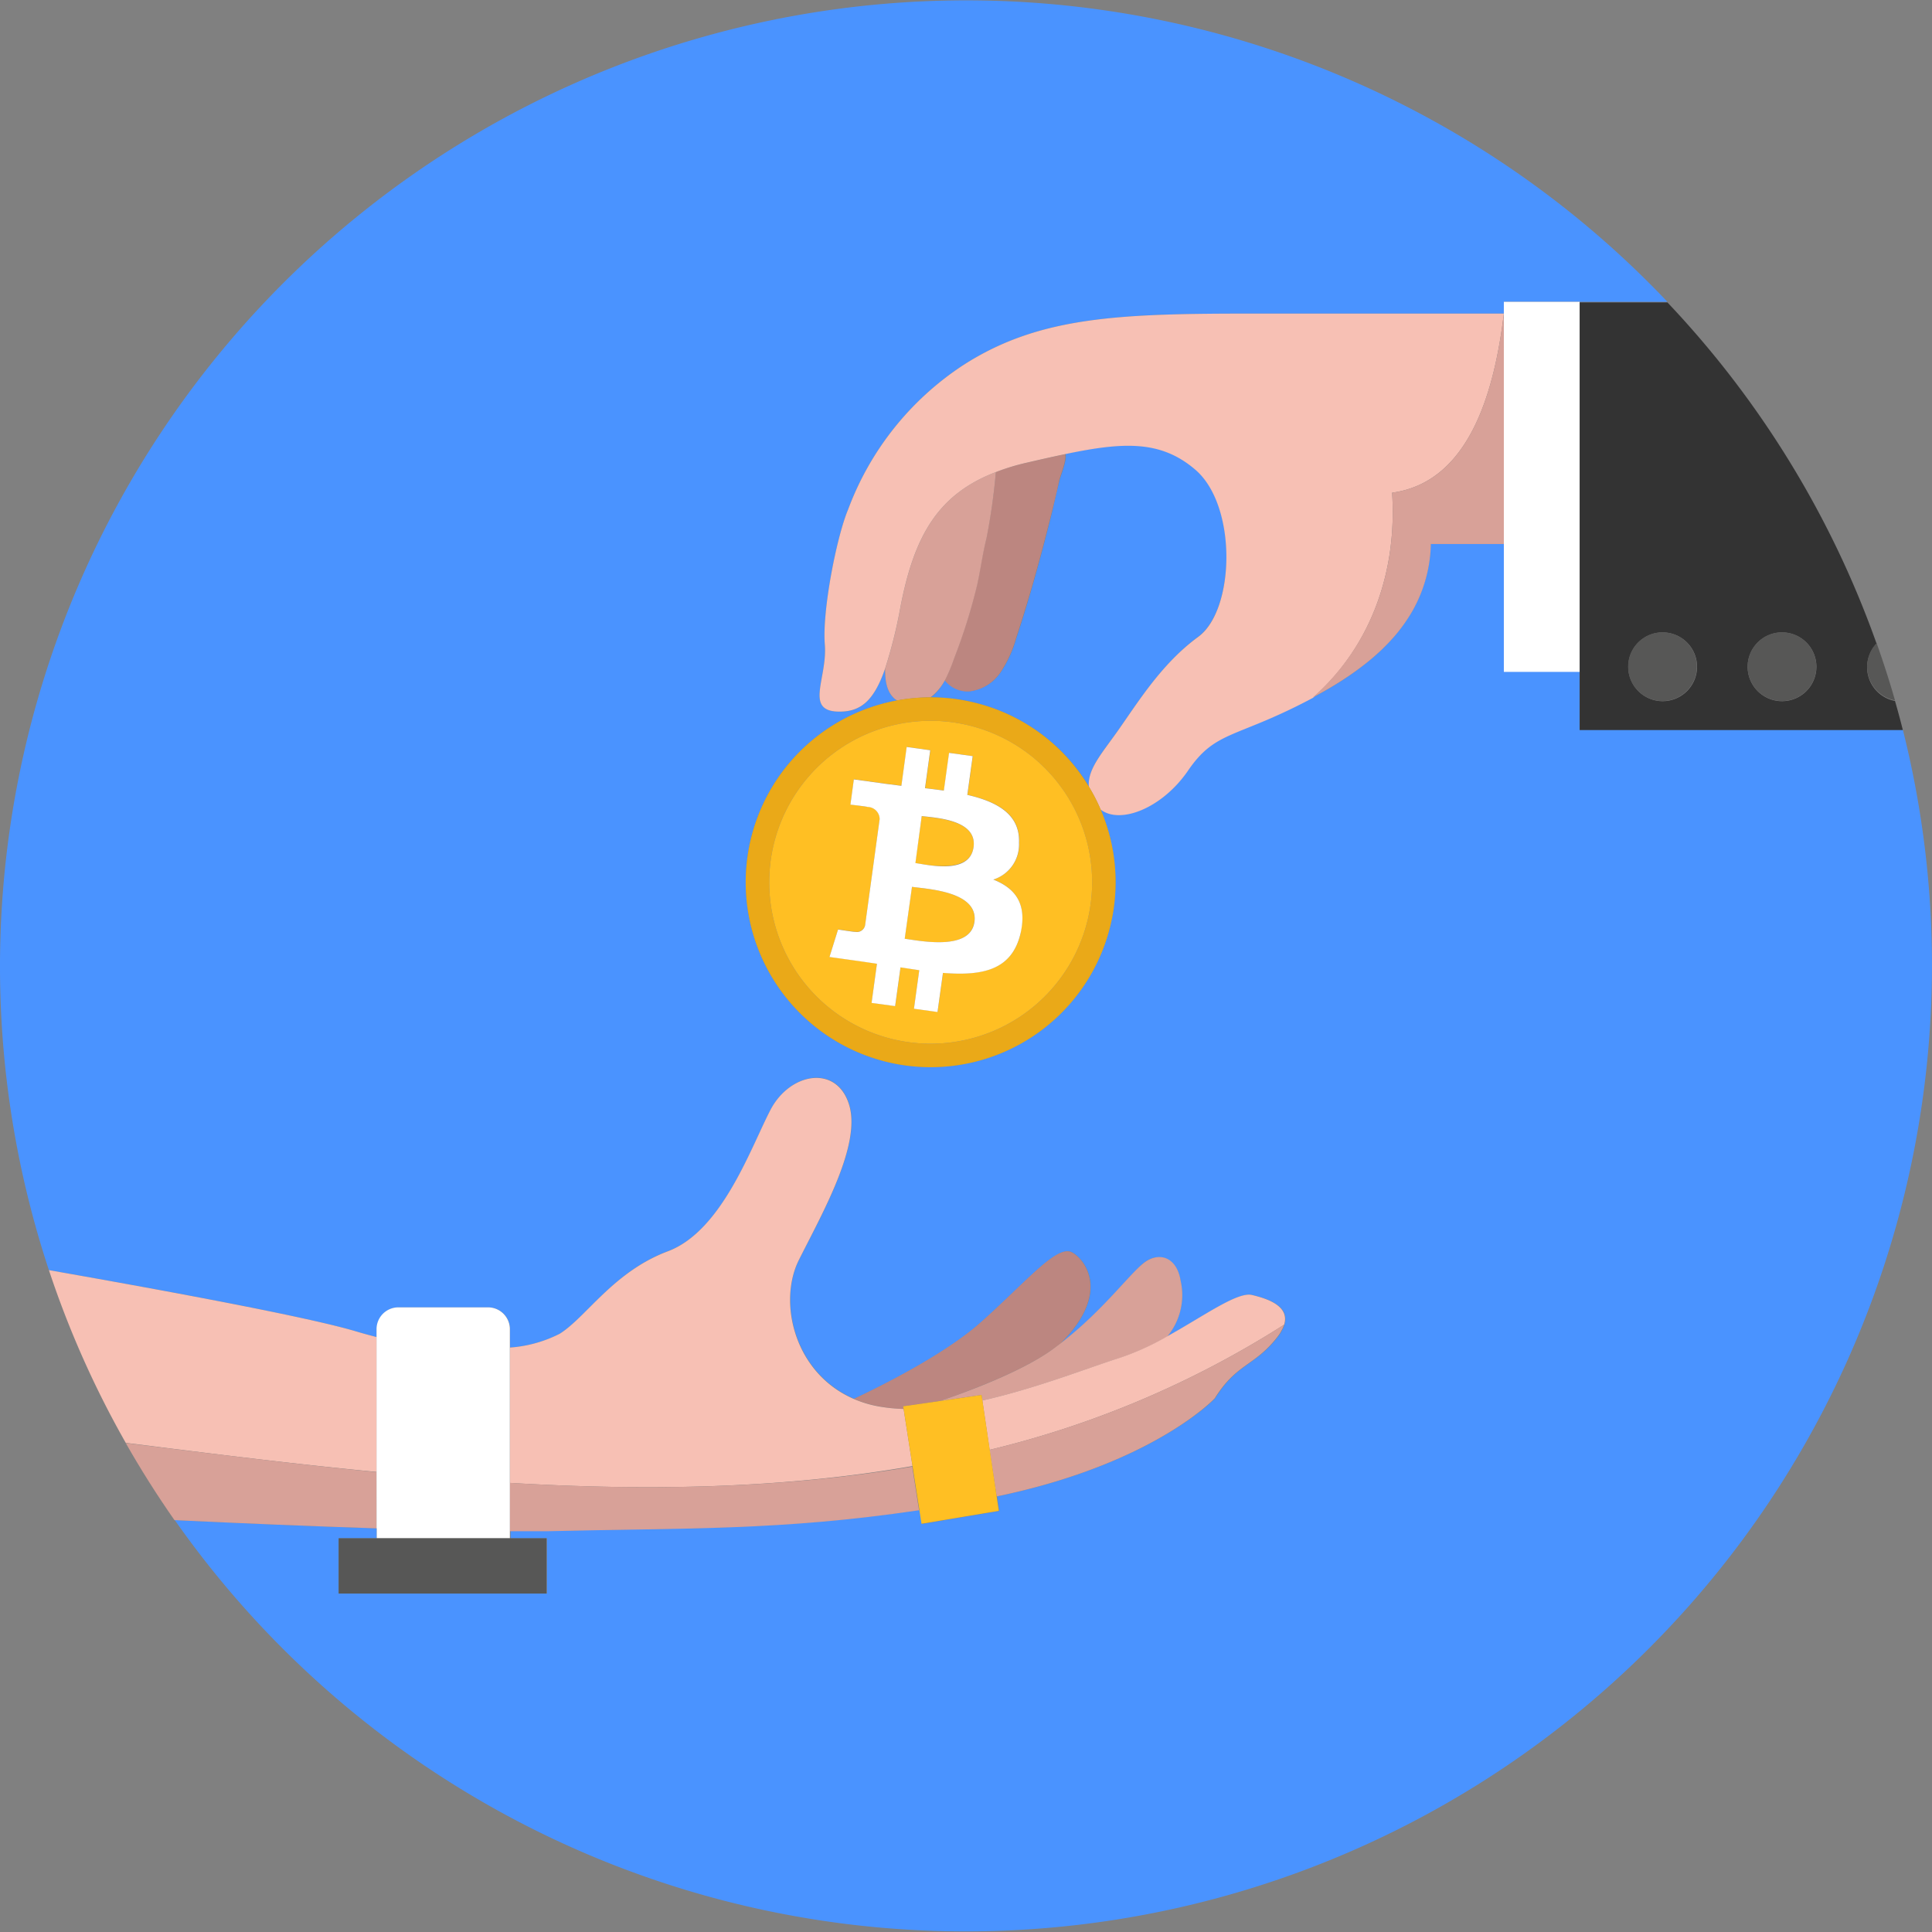 <svg xmlns="http://www.w3.org/2000/svg" viewBox="0 0 265.78 265.78"><rect x="0" y="0" width="265.78" height="265.78" fill="#808080" stroke="none"/><defs><style>.cls-1{fill:#4a93ff;}.cls-2{fill:#bc8680;}.cls-3{fill:#d8a198;}.cls-4{fill:#f7c0b4;}.cls-5{fill:#fff;}.cls-6{fill:#333;}.cls-7{fill:#eaa918;}.cls-8{fill:#ffbf23;}.cls-9{fill:#575756;}</style></defs><title>commissions</title><g id="Layer_2" data-name="Layer 2"><g id="icon"><path class="cls-1" d="M217.31,100.39v-8H206.88V74.84H196.82a19.41,19.41,0,0,1-3.4,10.59,22.9,22.9,0,0,1-1.57,2.06A28.57,28.57,0,0,1,188,91.18a39.53,39.53,0,0,1-3.25,2.35q-1.77,1.14-3.82,2.25c-11,5.9-13.64,4.5-17.55,10.23-3.5,5.14-9.26,7.4-12,5.32a25.28,25.28,0,0,1,1.31,16.19h0A25.43,25.43,0,1,1,123.4,96.36c-.1-.07-.2-.12-.29-.19-1.17-1-1.34-2.55-1.36-4.16-1.55,4.45-3.39,6-6.49,5.88-4.59-.13-1.41-4.64-1.79-9.23s1.62-14.82,3.21-18.59a40.69,40.69,0,0,1,15.83-19.84c10.55-6.79,21.69-7.09,40.24-7.09h34.13V41.52h22.5A132.92,132.92,0,0,0,6.73,174.73c17.18,3,35.89,6.51,42.33,8.45.94.28,1.86.53,2.77.76v-1.09a3,3,0,0,1,3-3H67.17a3,3,0,0,1,3,3v2.53a17.86,17.86,0,0,0,6.83-1.9c3.68-2.28,7.41-8.57,14.9-11.37s11.45-14.35,14.13-19.47,9.08-6.25,10.8-.72-3.69,15-6.91,21.4c-2.87,5.75-.68,15.54,7.59,19.11,3.6-1.69,12.33-6,17.29-10.39,6.36-5.63,10.6-10.88,12.7-9.75,1.85,1,5.33,5.64-1.57,12.51,6.22-4.78,9.93-10.19,11.83-11.35s4.16-.3,4.64,2.71a8.9,8.9,0,0,1-1.84,7.71c5.09-2.82,9.68-6.2,11.72-5.72,2.35.55,5.18,1.6,4.43,4.08h0c-.05.15-.11.3-.17.46l-.12.22-.2.37a2.39,2.39,0,0,1-.13.21,6.74,6.74,0,0,1-.45.61c-3.09,3.87-5.48,3.46-8.47,8.26,0,0-8.43,9-30,13.5l.29,2-10.63,1.79-.3-1.93c-19.2,2.84-32,2.42-51.29,2.89-1.47,0-3.17,0-5,0v1h5v7.61H46.59v-7.61h5.24v-1.37c-8.77-.28-18.51-.69-27.79-1.13A132.92,132.92,0,0,0,261.77,100.39Z"/><path class="cls-1" d="M145.76,66.06c-.35,1.43-.69,2.86-1,4.29-.68,2.74-1.39,5.48-2.15,8.2-.86,3.11-1.78,6.2-2.8,9.26a16.46,16.46,0,0,1-2.15,4.68,6,6,0,0,1-4.3,2.6A4,4,0,0,1,130,93.57a7.72,7.72,0,0,1-1.56,2.07c-.11.1-.24.19-.37.29a25.45,25.45,0,0,1,21.74,12.26c-.19-2.38,1.72-4.5,3.94-7.63,2.9-4.07,6.1-9.28,11.12-13s5.38-18-.35-22.93c-4.76-4.13-9.89-3.88-17.91-2.21C146.76,63.42,146,65.19,145.76,66.06Z"/><path class="cls-2" d="M124.31,193.83l-.06-.37,5.11-.74c5.06-1.75,11.61-4.34,15.45-7.1l1.09-.82c6.9-6.87,3.42-11.51,1.57-12.51-2.1-1.13-6.34,4.12-12.7,9.75-5,4.38-13.69,8.7-17.29,10.39a15.53,15.53,0,0,0,3.3,1A23.7,23.7,0,0,0,124.31,193.83Z"/><path class="cls-3" d="M129.36,192.72l5.67-.82.11.76c7.42-1.64,14.6-4.52,19-5.88a35.88,35.88,0,0,0,6.43-2.91,8.9,8.9,0,0,0,1.84-7.71c-.48-3-2.63-3.93-4.64-2.71S152.12,180,145.9,184.8l-1.09.82C141,188.38,134.42,191,129.36,192.72Z"/><path class="cls-2" d="M134.4,80.49a77.92,77.92,0,0,1-3.17,10.11,22.24,22.24,0,0,1-1.26,3,4,4,0,0,0,3.34,1.52,6,6,0,0,0,4.3-2.6,16.46,16.46,0,0,0,2.15-4.68c1-3.06,1.94-6.15,2.8-9.26.76-2.72,1.47-5.46,2.15-8.2.36-1.43.7-2.86,1-4.29.21-.87,1-2.64.82-3.6-1.63.34-3.37.73-5.26,1.17A30.37,30.37,0,0,0,137,64.94a85.93,85.93,0,0,1-1.31,9.14C135.15,76.19,134.87,78.36,134.4,80.49Z"/><path class="cls-3" d="M128,95.93c.13-.1.26-.19.37-.29A7.72,7.72,0,0,0,130,93.57a22.24,22.24,0,0,0,1.26-3,77.92,77.92,0,0,0,3.17-10.11c.47-2.13.75-4.3,1.28-6.41A85.93,85.93,0,0,0,137,64.94c-8,3.06-11.22,8.82-13.1,18.47a65.55,65.55,0,0,1-2.14,8.6c0,1.61.19,3.16,1.36,4.16.09.07.19.12.29.19A25.51,25.51,0,0,1,128,95.93Z"/><path class="cls-4" d="M188,91.18a39.53,39.53,0,0,1-3.25,2.35A39.53,39.53,0,0,0,188,91.18Z"/><path class="cls-4" d="M193.42,85.43a22.9,22.9,0,0,1-1.57,2.06A22.9,22.9,0,0,0,193.42,85.43Z"/><path class="cls-4" d="M191.51,67.78c10.93-1.49,14.16-14.63,15.37-24.64H172.75c-18.55,0-29.69.3-40.24,7.09a40.69,40.69,0,0,0-15.83,19.84c-1.59,3.77-3.59,14-3.21,18.59s-2.8,9.1,1.79,9.23c3.1.09,4.94-1.43,6.49-5.88a65.55,65.55,0,0,0,2.14-8.6C125.77,73.76,129,68,137,64.94a30.37,30.37,0,0,1,4.33-1.31c1.89-.44,3.63-.83,5.26-1.17,8-1.67,13.15-1.92,17.91,2.21,5.73,5,5.38,19.25.35,22.93s-8.22,8.89-11.12,13c-2.22,3.13-4.13,5.25-3.94,7.63a23.91,23.91,0,0,1,1.62,3.14c2.7,2.08,8.46-.18,12-5.32,3.91-5.73,6.58-4.33,17.55-10.23l-.33.17C188.57,88.92,192.22,78.73,191.51,67.78Z"/><path class="cls-3" d="M206.88,43.14h0c-1.21,10-4.44,23.15-15.37,24.64.71,11-2.94,21.14-10.93,28.17l.33-.17q2.06-1.11,3.82-2.25A39.53,39.53,0,0,0,188,91.18a28.57,28.57,0,0,0,3.87-3.69,22.9,22.9,0,0,0,1.57-2.06,19.41,19.41,0,0,0,3.4-10.59h10.06Z"/><polygon class="cls-5" points="206.88 41.52 206.88 43.13 206.88 74.84 206.88 92.43 217.31 92.43 217.31 41.52 206.88 41.52"/><path class="cls-6" d="M217.31,92.43v8h44.46c-.34-1.35-.7-2.7-1.08-4a4.71,4.71,0,0,1-2.53-7.88,132.83,132.83,0,0,0-28.78-46.95H217.31ZM245.14,87a4.73,4.73,0,1,1-4.72,4.73A4.73,4.73,0,0,1,245.14,87ZM228.7,87A4.73,4.73,0,1,1,224,91.71,4.72,4.72,0,0,1,228.7,87Z"/><path class="cls-7" d="M134.19,96.69a25.07,25.07,0,0,0-6.15-.76,25.44,25.44,0,1,0,24.67,31.59h0a25.28,25.28,0,0,0-1.31-16.19,23.91,23.91,0,0,0-1.62-3.14A25.32,25.32,0,0,0,134.19,96.69Zm15.39,30.05a22.21,22.21,0,1,1-16.17-26.92,22.21,22.21,0,0,1,16.17,26.92Z"/><path class="cls-8" d="M133.41,99.82a22.21,22.21,0,1,0,16.17,26.92h0A22.2,22.2,0,0,0,133.41,99.82Zm7,28.54c-1.18,5.06-5.19,5.9-10.68,5.46l-.75,5.38-3.24-.45.73-5.3-2.58-.39-.74,5.33-3.24-.44.74-5.39-2.31-.34-4.22-.59,1.18-3.78s2.39.37,2.35.32a1.15,1.15,0,0,0,1.37-.9l2-14.6a1.69,1.69,0,0,0-1.67-1.68s-2.35-.32-2.35-.32l.47-3.47,4.48.62v0l2.06.26.74-5.33,3.24.45-.72,5.22c.87.1,1.74.21,2.59.33l.72-5.19,3.25.45-.74,5.33c4.14.94,7.27,2.69,7.11,6.58h0a5.06,5.06,0,0,1-3.53,5.07C139.64,122.19,141.32,124.29,140.37,128.36Z"/><path class="cls-8" d="M125.45,122l-1,7.14c2.2.3,9,1.71,9.59-2.31h0C134.63,122.64,127.65,122.31,125.45,122Z"/><path class="cls-8" d="M133.93,116.55c.53-3.82-5.3-4-7.13-4.28l-.9,6.47C127.73,119,133.43,120.22,133.93,116.55Z"/><path class="cls-5" d="M136.65,121a5.06,5.06,0,0,0,3.53-5.07h0c.16-3.89-3-5.64-7.11-6.58l.74-5.33-3.25-.45-.72,5.19c-.85-.12-1.72-.23-2.59-.33l.72-5.22-3.24-.45L124,108.1l-2.06-.26v0l-4.48-.62-.47,3.47s2.4.28,2.35.32a1.69,1.69,0,0,1,1.67,1.68l-2,14.6a1.15,1.15,0,0,1-1.37.9c0,.05-2.35-.32-2.35-.32l-1.18,3.78,4.22.59,2.31.34-.74,5.39,3.24.44.74-5.33,2.58.39-.73,5.3,3.24.45.75-5.38c5.49.44,9.5-.4,10.68-5.46C141.32,124.29,139.64,122.19,136.65,121Zm-9.85-8.74c1.83.25,7.66.46,7.13,4.28s-6.2,2.44-8,2.19Zm7.25,14.57h0c-.56,4-7.39,2.61-9.59,2.31l1-7.14C127.65,122.31,134.63,122.64,134.05,126.84Z"/><circle class="cls-9" cx="228.7" cy="91.71" r="4.73"/><circle class="cls-9" cx="245.14" cy="91.71" r="4.73"/><path class="cls-9" d="M260.69,96.35c-.76-2.66-1.61-5.29-2.53-7.88a4.71,4.71,0,0,0,2.53,7.88Z"/><path class="cls-4" d="M125.53,201.68l-1.22-7.85a23.7,23.7,0,0,1-3.53-.37,15.53,15.53,0,0,1-3.3-1c-8.27-3.57-10.46-13.36-7.59-19.11,3.22-6.44,8.63-15.87,6.91-21.4s-8.12-4.4-10.8.72-6.64,16.66-14.13,19.47S80.65,181.2,77,183.48a17.86,17.86,0,0,1-6.83,1.9V204C88.92,205.1,107.55,204.83,125.53,201.68Z"/><path class="cls-4" d="M51.83,183.94c-.91-.23-1.83-.48-2.77-.76-6.44-1.94-25.15-5.43-42.33-8.45A132.31,132.31,0,0,0,17.3,198.49c11.43,1.44,23,2.9,34.53,4Z"/><path class="cls-4" d="M176.19,183.28a2.39,2.39,0,0,1-.13.21A2.39,2.39,0,0,0,176.19,183.28Z"/><path class="cls-4" d="M176.51,182.69l-.12.22Z"/><path class="cls-4" d="M135.14,192.66l1,6.79a133.11,133.11,0,0,0,40.52-17.22c.75-2.48-2.08-3.53-4.43-4.08-2-.48-6.63,2.9-11.72,5.72a35.88,35.88,0,0,1-6.43,2.91C149.74,188.14,142.56,191,135.14,192.66Z"/><path class="cls-3" d="M70.14,204v6.65c1.87,0,3.57,0,5,0,19.32-.47,32.09-.05,51.29-2.89l-.94-6C107.55,204.83,88.92,205.1,70.14,204Z"/><path class="cls-3" d="M51.83,202.52c-11.56-1.13-23.1-2.59-34.53-4Q20.42,204,24,209.12c9.28.44,19,.85,27.79,1.13Z"/><path class="cls-3" d="M137.11,205.86c21.6-4.48,30-13.5,30-13.5,3-4.8,5.38-4.39,8.47-8.26a6.74,6.74,0,0,0,.45-.61,2.39,2.39,0,0,0,.13-.21l.2-.37.12-.22c.06-.16.12-.31.17-.46h0a133.11,133.11,0,0,1-40.52,17.22Z"/><path class="cls-5" d="M51.83,210.25v1.37H70.14V182.85a3,3,0,0,0-3-3H54.8a3,3,0,0,0-3,3v27.4Z"/><polygon class="cls-9" points="46.59 211.62 46.59 219.22 75.18 219.22 75.18 211.62 70.14 211.62 51.83 211.62 46.59 211.62"/><polygon class="cls-8" points="135.15 192.66 135.03 191.9 129.37 192.72 124.25 193.46 124.31 193.83 125.53 201.68 126.47 207.69 126.77 209.62 137.41 207.84 137.11 205.86 136.16 199.45 135.15 192.66"/></g></g></svg>
